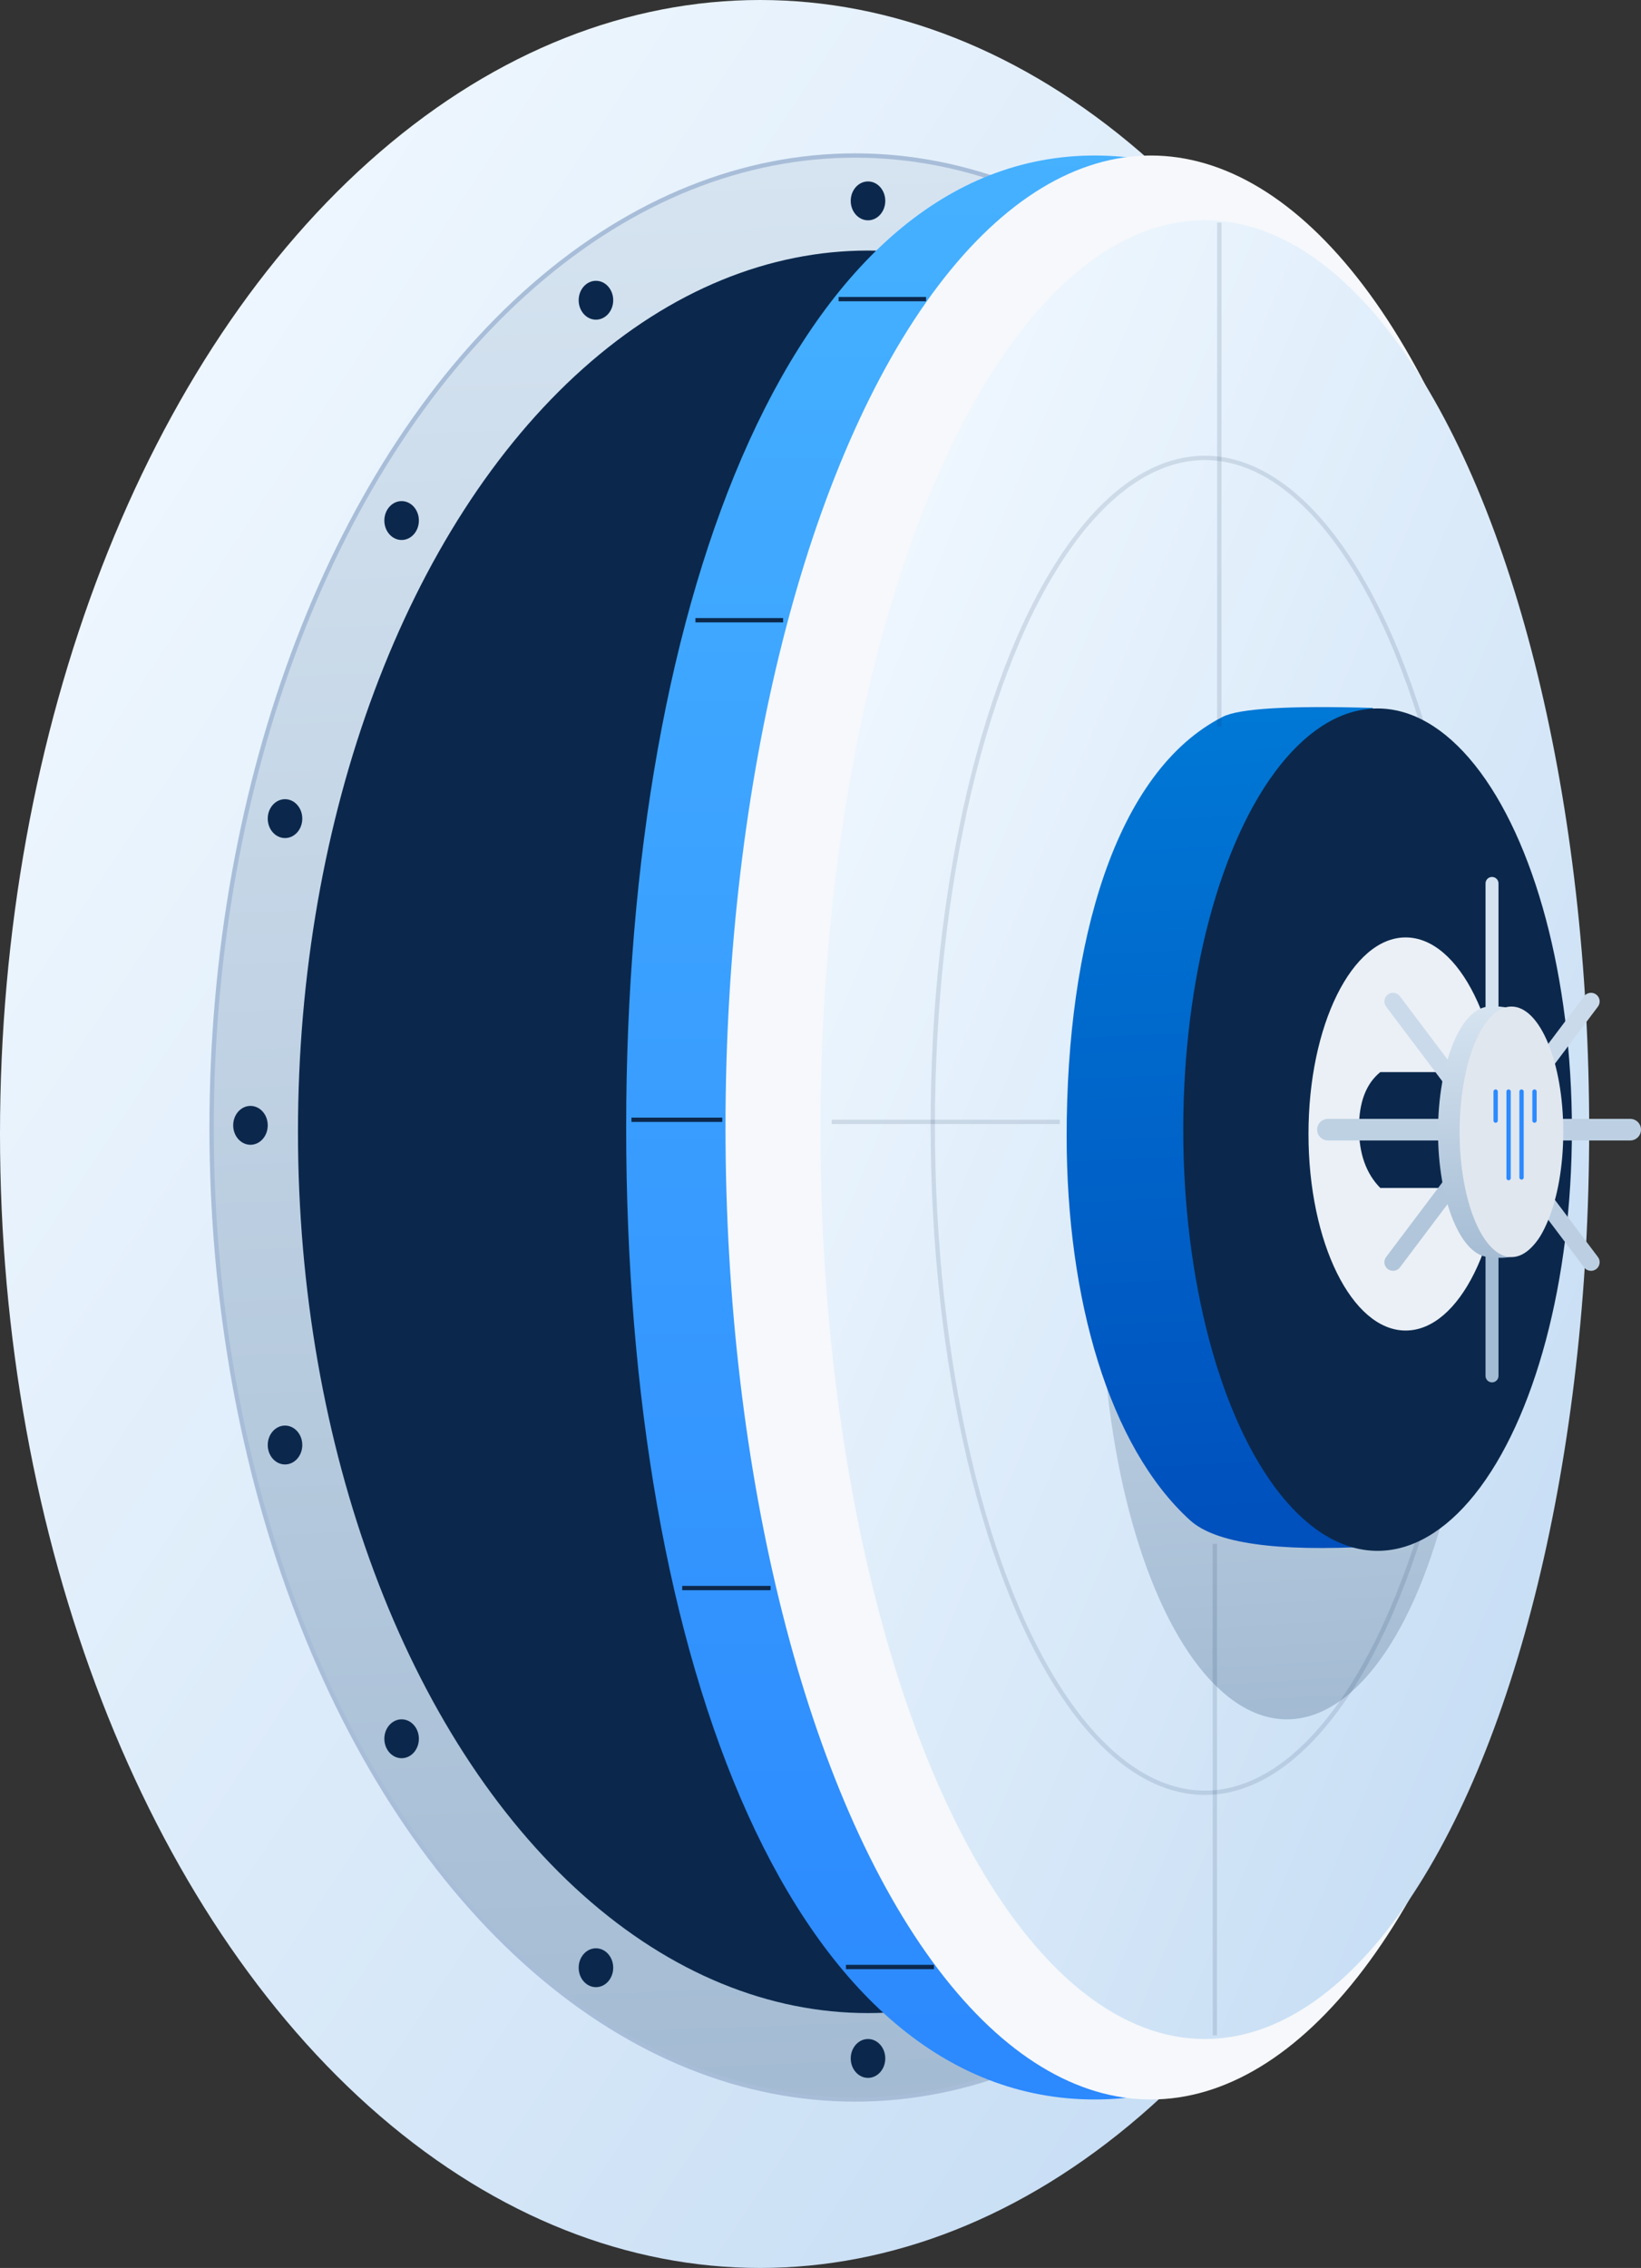 <?xml version="1.0" encoding="UTF-8"?>
<svg width="380px" height="525px" viewBox="0 0 380 525" version="1.1" xmlns="http://www.w3.org/2000/svg" xmlns:xlink="http://www.w3.org/1999/xlink">
    <rect x="0" y="0" width="380" height="525" fill="#333333" stroke="none"/>
    <!-- Generator: Sketch 52.1 (67048) - http://www.bohemiancoding.com/sketch -->
    <title>safe@3x</title>
    <desc>Created with Sketch.</desc>
    <defs>
        <linearGradient x1="9.394%" y1="3.564%" x2="128.821%" y2="120.237%" id="linearGradient-1">
            <stop stop-color="#F2F9FF" offset="0%"></stop>
            <stop stop-color="#B3D1EF" offset="100%"></stop>
        </linearGradient>
        <linearGradient x1="50%" y1="-16.722%" x2="53.008%" y2="112.348%" id="linearGradient-2">
            <stop stop-color="#DFEBF6" offset="0%"></stop>
            <stop stop-color="#9DB6CF" offset="100%"></stop>
        </linearGradient>
        <linearGradient x1="45.851%" y1="-2.868%" x2="45.851%" y2="136.345%" id="linearGradient-3">
            <stop stop-color="#46B2FF" offset="0%"></stop>
            <stop stop-color="#227AFE" offset="100%"></stop>
        </linearGradient>
        <linearGradient x1="50%" y1="-16.722%" x2="53.008%" y2="112.348%" id="linearGradient-4">
            <stop stop-color="#007FDA" offset="0%"></stop>
            <stop stop-color="#004AB9" offset="100%"></stop>
        </linearGradient>
    </defs>
    <g id="About-us" stroke="none" stroke-width="1" fill="none" fill-rule="evenodd">
        <g transform="translate(-1262, -2449)" id="Group-32">
            <g transform="translate(277, 2409)">
                <g id="Group-29" transform="translate(60, 40)">
                    <g id="safe" transform="translate(925, 0)">
                        <ellipse id="Oval-11" fill="url(#linearGradient-1)" cx="176" cy="262.5" rx="176" ry="262.5"></ellipse>
                        <ellipse id="Oval-12" stroke="#A8BDD8" fill="url(#linearGradient-2)" cx="198" cy="261" rx="149" ry="225"></ellipse>
                        <ellipse id="Oval-14" fill="#0B284C" cx="201" cy="262" rx="132" ry="204"></ellipse>
                        <path d="M253.5,486 C322.959,486 362,385.264 362,261 C362,136.736 321.994,36 253.5,36 C185.006,36 145,136.736 145,261 C145,385.264 184.041,486 253.5,486 Z" id="Oval-15" fill="url(#linearGradient-3)"></path>
                        <ellipse id="Oval-16" fill="#F6F8FB" cx="266.5" cy="261" rx="98.5" ry="225"></ellipse>
                        <ellipse id="Oval-17" fill="url(#linearGradient-1)" cx="279" cy="261.5" rx="89" ry="210.5"></ellipse>
                        <ellipse id="Oval-19" fill="url(#linearGradient-2)" cx="298" cy="296" rx="43" ry="102"></ellipse>
                        <g id="Group-21" transform="translate(247, 163)">
                            <path d="M70.844,194.983 C96.748,168.48 109.7,136.819 109.7,100 C109.7,63.181 96.748,30.139 70.844,0.873 C51.524,0.31 39.961,0.995 36.154,2.928 C11.288,15.554 0,55.086 0,100 C0,137.654 9.813,171.857 28.569,188.914 C34.405,194.222 48.497,196.245 70.844,194.983 Z" id="Oval-20" fill="url(#linearGradient-4)"></path>
                            <ellipse id="Oval-21" fill="#0B284C" cx="72" cy="98.5" rx="45" ry="97.5"></ellipse>
                        </g>
                        <ellipse id="Oval-18" stroke-opacity="0.12" stroke="#0B284C" cx="279" cy="260.5" rx="63" ry="154.5"></ellipse>
                        <ellipse id="Oval-23" fill="#EBF0F6" cx="325.5" cy="262.5" rx="22.5" ry="45.5"></ellipse>
                        <path d="M345.5,203 L345.5,203 C346.328,203 347,203.672 347,204.5 L347,233.5 C347,234.328 346.328,235 345.5,235 L345.5,235 C344.672,235 344,234.328 344,233.5 L344,204.5 C344,203.672 344.672,203 345.5,203 Z" id="Rectangle-3" fill="#D5E3F1"></path>
                        <path d="M345.5,288 L345.5,288 C346.328,288 347,288.672 347,289.5 L347,318.5 C347,319.328 346.328,320 345.5,320 L345.5,320 C344.672,320 344,319.328 344,318.5 L344,289.5 C344,288.672 344.672,288 345.5,288 Z" id="Rectangle-3" fill="#A4BCD3"></path>
                        <path d="M360,265 L360,265 C361.105,265 362,265.895 362,267 L362,295 C362,296.105 361.105,297 360,297 L360,297 C358.895,297 358,296.105 358,295 L358,267 C358,265.895 358.895,265 360,265 Z" id="Rectangle-3" fill="#BCCFE2" transform="translate(360, 281) scale(-1, -1) rotate(-37) translate(-360, -281) "></path>
                        <path d="M319.629,248.177 C316.338,250.845 314.693,255.149 314.693,261.088 C314.693,267.027 316.338,271.664 319.629,274.997 L343.789,274.997 L343.789,248.177 L319.629,248.177 Z" id="Path-92" fill="#0B284C"></path>
                        <path d="M331,227 L331,227 C332.105,227 333,227.895 333,229 L333,257 C333,258.105 332.105,259 331,259 L331,259 C329.895,259 329,258.105 329,257 L329,229 C329,227.895 329.895,227 331,227 Z" id="Rectangle-3" fill="#CADAEA" transform="translate(331, 243) rotate(-37) translate(-331, -243) "></path>
                        <path d="M364,245.5 L364,245.5 C365.381,245.5 366.5,246.619 366.5,248 L366.5,275 C366.5,276.381 365.381,277.5 364,277.5 L364,277.5 C362.619,277.5 361.5,276.381 361.5,275 L361.5,248 C361.5,246.619 362.619,245.5 364,245.5 Z" id="Rectangle-3" fill="#BDD0E3" transform="translate(364, 261.5) rotate(-90) translate(-364, -261.5) "></path>
                        <path d="M331,265 L331,265 C332.105,265 333,265.895 333,267 L333,295 C333,296.105 332.105,297 331,297 L331,297 C329.895,297 329,296.105 329,295 L329,267 C329,265.895 329.895,265 331,265 Z" id="Rectangle-3" fill="#B1C6DB" transform="translate(331, 281) scale(1, -1) rotate(-37) translate(-331, -281) "></path>
                        <path d="M360,227 L360,227 C361.105,227 362,227.895 362,229 L362,257 C362,258.105 361.105,259 360,259 L360,259 C358.895,259 358,258.105 358,257 L358,229 C358,227.895 358.895,227 360,227 Z" id="Rectangle-3" fill="#CADAEA" transform="translate(360, 243) scale(-1, 1) rotate(-37) translate(-360, -243) "></path>
                        <ellipse id="Oval-13" fill="#0B284C" cx="201" cy="46.5" rx="4" ry="4.5"></ellipse>
                        <path d="M321,245.5 L321,245.5 C322.381,245.5 323.5,246.619 323.5,248 L323.5,275 C323.5,276.381 322.381,277.5 321,277.5 L321,277.5 C319.619,277.5 318.5,276.381 318.5,275 L318.5,248 C318.5,246.619 319.619,245.5 321,245.5 Z" id="Rectangle-3" fill="#BED1E3" transform="translate(321, 261.5) rotate(-90) translate(-321, -261.5) "></path>
                        <g id="Group-22" transform="translate(333, 232)">
                            <path d="M12,59 C26.417,60.896 27.33,46.016 27.33,30 C27.33,13.984 25.196,0.21 12,1 C5.373,1 0,13.984 0,30 C0,46.016 5.373,59 12,59 Z" id="Oval-22" fill="url(#linearGradient-2)"></path>
                            <ellipse id="Oval-22" fill="#E1E7EF" cx="17" cy="30" rx="12" ry="29"></ellipse>
                        </g>
                        <ellipse id="Oval-13" fill="#0B284C" cx="138" cy="69.5" rx="4" ry="4.5"></ellipse>
                        <ellipse id="Oval-13" fill="#0B284C" cx="93" cy="120.5" rx="4" ry="4.5"></ellipse>
                        <ellipse id="Oval-13" fill="#0B284C" cx="66" cy="189.5" rx="4" ry="4.5"></ellipse>
                        <ellipse id="Oval-13" fill="#0B284C" cx="58" cy="260.5" rx="4" ry="4.5"></ellipse>
                        <ellipse id="Oval-13" fill="#0B284C" cx="66" cy="334.5" rx="4" ry="4.5"></ellipse>
                        <ellipse id="Oval-13" fill="#0B284C" cx="93" cy="402.5" rx="4" ry="4.5"></ellipse>
                        <ellipse id="Oval-13" fill="#0B284C" cx="138" cy="455.5" rx="4" ry="4.5"></ellipse>
                        <ellipse id="Oval-13" fill="#0B284C" cx="201" cy="476.5" rx="4" ry="4.5"></ellipse>
                        <path d="M214.441,69.244 L194.19,69.244" id="Path-81" stroke="#0B284C"></path>
                        <path d="M181.348,143.571 L161.038,143.571" id="Path-82" stroke="#0B284C"></path>
                        <path d="M167.258,259.211 L146.221,259.211" id="Path-83" stroke="#0B284C"></path>
                        <path d="M178.432,367.612 L157.979,367.612" id="Path-84" stroke="#0B284C"></path>
                        <path d="M216.266,455.331 L195.896,455.331" id="Path-85" stroke="#0B284C"></path>
                        <path d="M282.355,168.178 L282.355,51.541" id="Path-88" stroke-opacity="0.12" stroke="#0B284C"></path>
                        <path d="M245.413,259.706 L192.588,259.706" id="Path-89" stroke-opacity="0.122" stroke="#0B284C"></path>
                        <path d="M281.314,357.39 L281.314,471.159" id="Path-90" stroke-opacity="0.12" stroke="#0B284C"></path>
                        <path d="M355.339,252.685 L355.339,259.402" id="Path-91" stroke="#2C8AFF" stroke-linecap="round"></path>
                        <path d="M349.339,252.685 L349.339,272.718" id="Path-91" stroke="#2C8AFF" stroke-linecap="round"></path>
                        <path d="M352.339,252.685 L352.339,272.566" id="Path-91" stroke="#2C8AFF" stroke-linecap="round"></path>
                        <path d="M346.339,252.685 L346.339,259.402" id="Path-91" stroke="#2C8AFF" stroke-linecap="round"></path>
                    </g>
                </g>
            </g>
        </g>
    </g>
</svg>